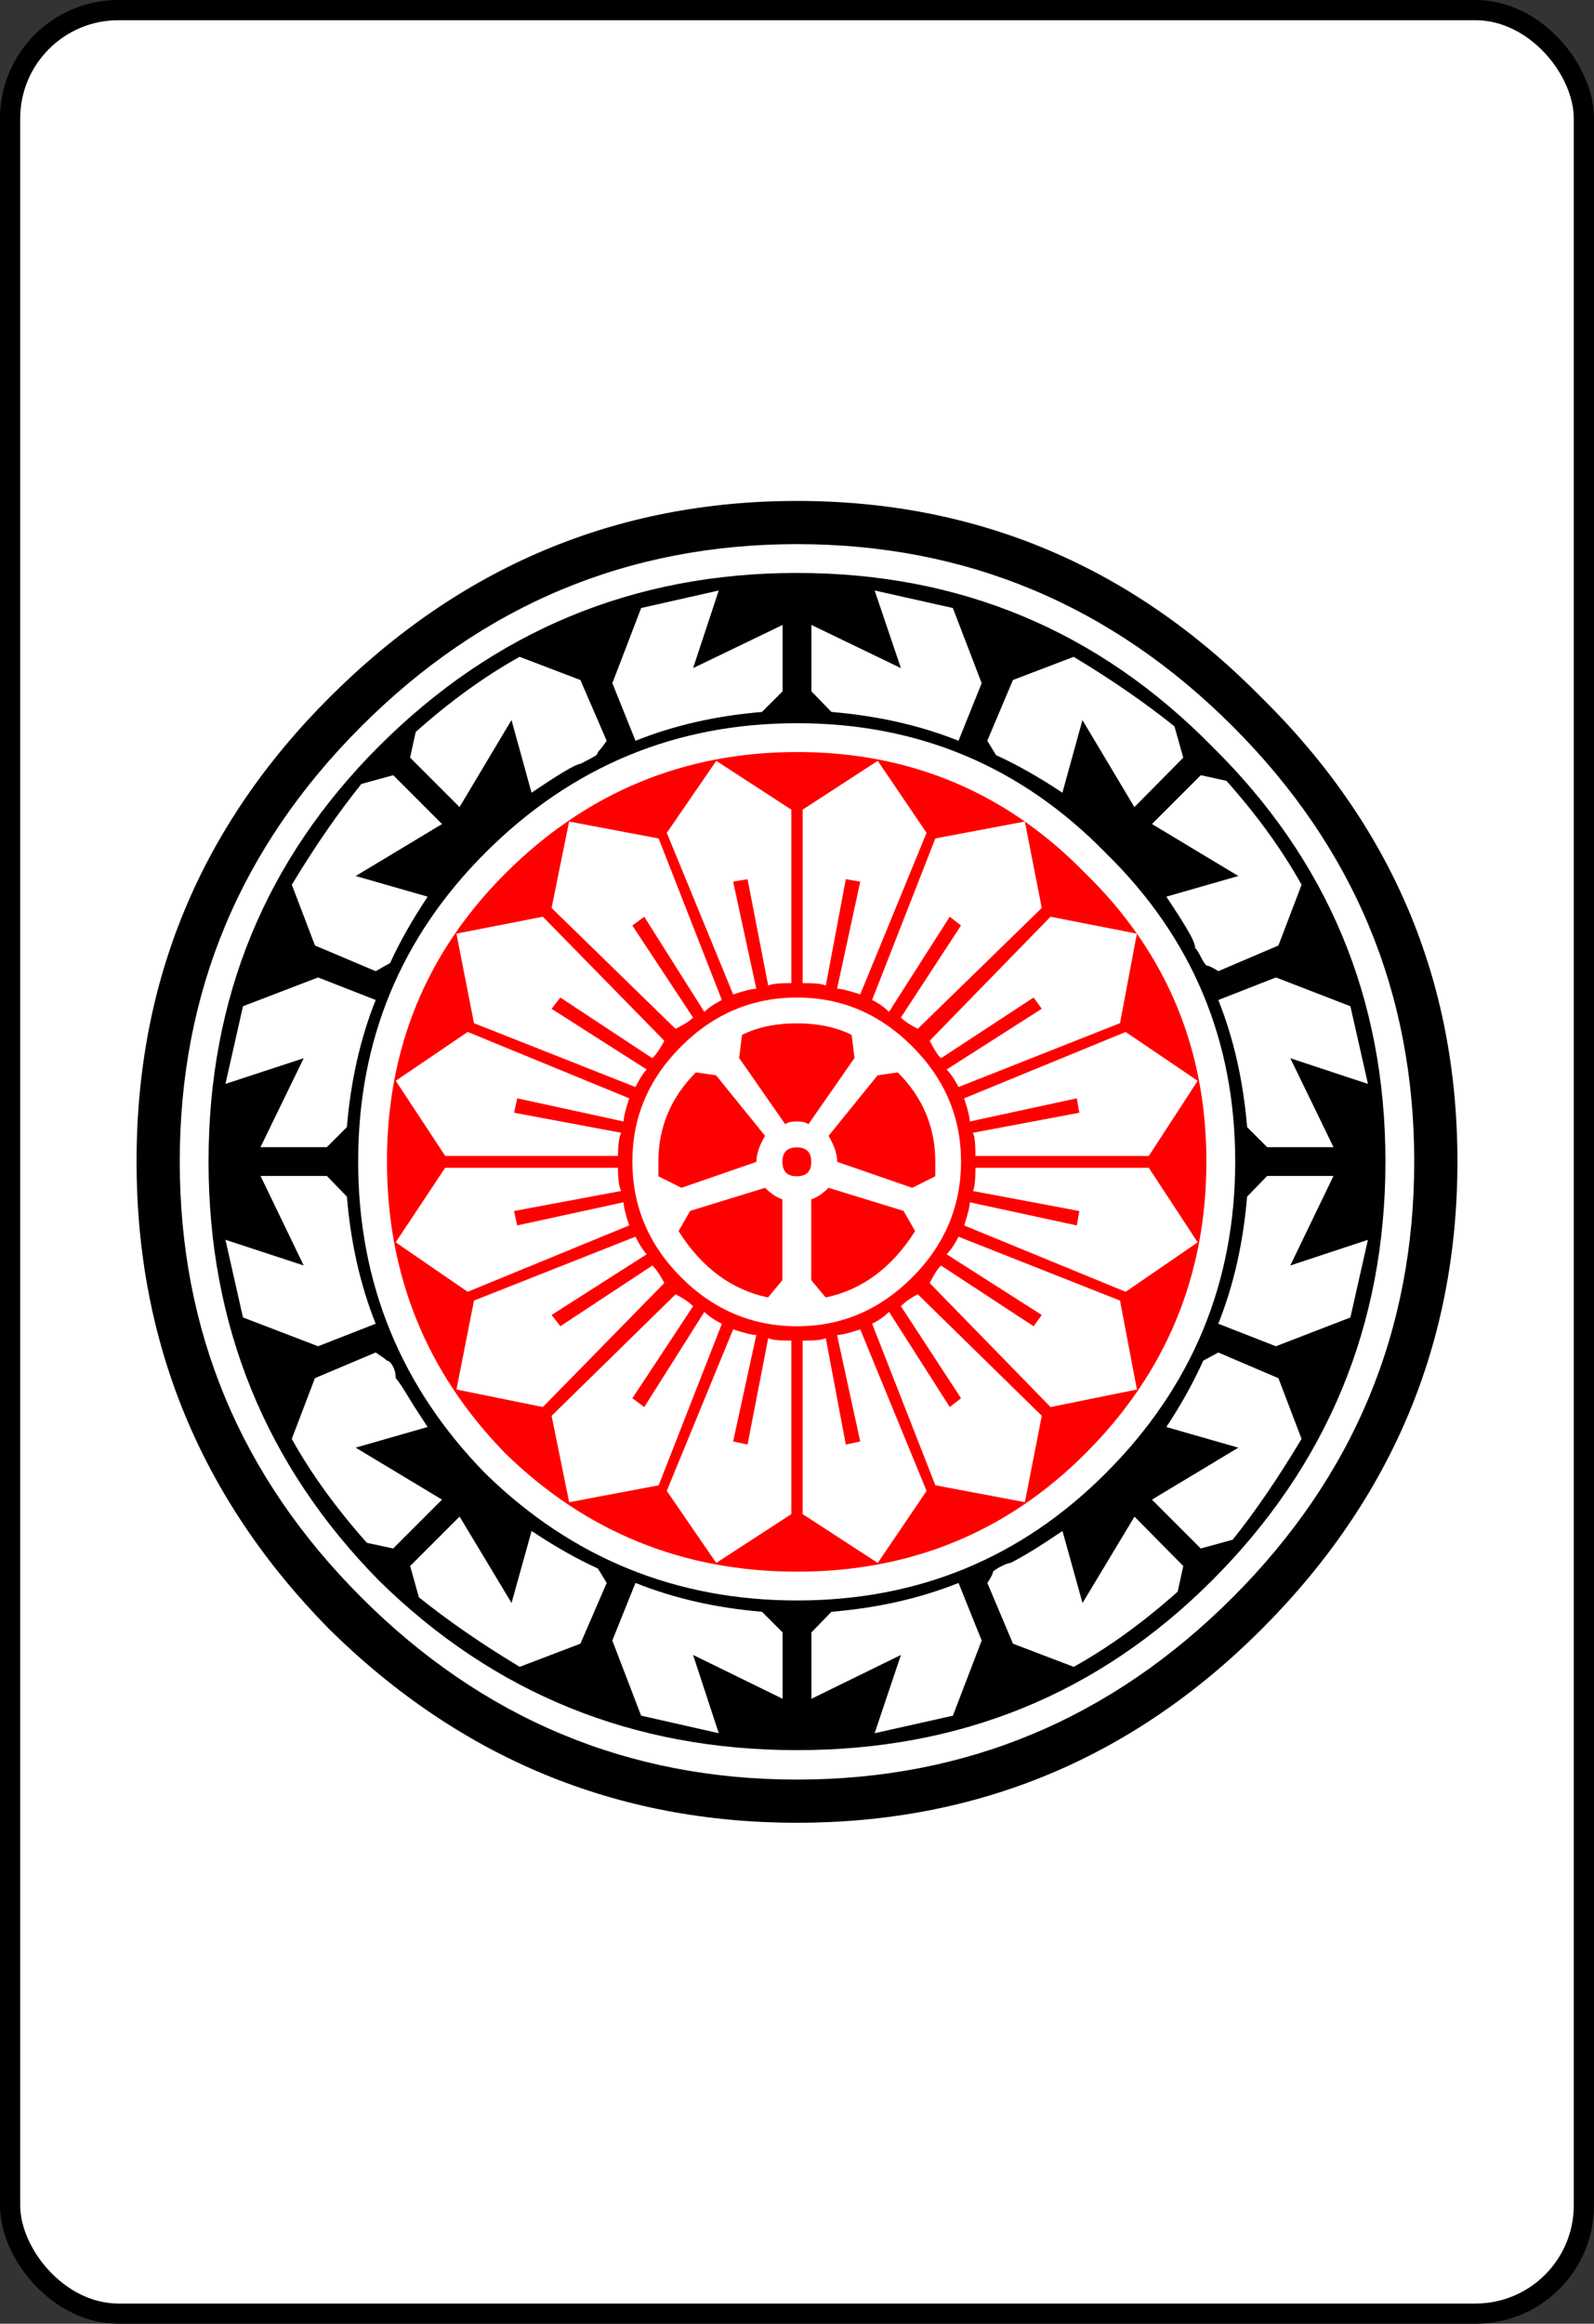<?xml version="1.0" encoding="UTF-8" standalone="no"?>
<!-- Created with Inkscape (http://www.inkscape.org/) -->

<svg
   xmlns:dc="http://purl.org/dc/elements/1.1/"
   xmlns:cc="http://creativecommons.org/ns#"
   xmlns:rdf="http://www.w3.org/1999/02/22-rdf-syntax-ns#"
   xmlns:svg="http://www.w3.org/2000/svg"
   xmlns="http://www.w3.org/2000/svg"
   xmlns:sodipodi="http://sodipodi.sourceforge.net/DTD/sodipodi-0.dtd"
   xmlns:inkscape="http://www.inkscape.org/namespaces/inkscape"
   width="79.571"
   height="115.97"
   id="svg3237"
   version="1.1"
   inkscape:version="0.48.3.1 r9886"
   sodipodi:docname="P1.svg">
  <rect width="100%" height="100%" fill="#333333" stroke="none"/>
  <defs
     id="defs3239" />
  <sodipodi:namedview
     id="base"
     pagecolor="#ffffff"
     bordercolor="#666666"
     borderopacity="1.0"
     inkscape:pageopacity="0.0"
     inkscape:pageshadow="2"
     inkscape:zoom="0.7"
     inkscape:cx="248.64693"
     inkscape:cy="48.162603"
     inkscape:document-units="px"
     inkscape:current-layer="layer1"
     showgrid="false"
     fit-margin-top="0"
     fit-margin-left="0"
     fit-margin-right="0"
     fit-margin-bottom="0"
     inkscape:window-width="748"
     inkscape:window-height="600"
     inkscape:window-x="399"
     inkscape:window-y="247"
     inkscape:window-maximized="0" />
  <g
     inkscape:label="Layer 1"
     inkscape:groupmode="layer"
     id="layer1"
     transform="translate(398.43,-454.888)">
    <rect
       ry="5.406"
       y="455.393"
       x="-397.926"
       height="114.961"
       width="78.562"
       id="rect6731-9-60"
       style="fill:#ffffff;stroke:#000000;stroke-width:1.009;stroke-miterlimit:4;stroke-opacity:1;stroke-dasharray:none;stroke-dashoffset:0" />
    <g
       transform="translate(-475.06,-434.933)"
       id="g7359">
      <path
         style="font-size:144px;font-style:normal;font-variant:normal;font-weight:500;font-stretch:normal;text-align:start;line-height:125%;letter-spacing:0px;word-spacing:0px;text-anchor:start;fill:#000000;fill-opacity:1;stroke:none;font-family:GL-MahjongTile;-inkscape-font-specification:GL-MahjongTile Medium"
         d="m 116.415,918.415 c -8.16,7e-5 -15.115,2.896 -20.875,8.656 -5.664,5.664 -8.5,12.559 -8.5,20.719 -1.6e-5,8.16 2.836,15.146 8.5,20.906 5.76,5.664 12.715,8.469 20.875,8.469 8.16,1e-5 15.055,-2.805 20.719,-8.469 5.76,-5.76 8.656,-12.746 8.656,-20.906 -8e-5,-8.16 -2.896,-15.055 -8.656,-20.719 -5.664,-5.76 -12.559,-8.656 -20.719,-8.656 z m -3.906,0.875 -1.281,3.875 4.469,-2.156 0,3.312 -1.031,1.031 c -2.304,0.192 -4.393,0.67 -6.312,1.438 l -1.156,-2.875 1.438,-3.75 3.875,-0.875 z m 7.781,0 3.906,0.875 1.438,3.75 -1.156,2.875 c -1.92,-0.768 -4.04,-1.245 -6.344,-1.438 l -1,-1.031 0,-3.312 4.469,2.156 -1.312,-3.875 z m -17.719,3.312 3.031,1.156 1.312,3.031 c -0.192,0.288 -0.342,0.467 -0.438,0.562 -4e-5,0.096 -0.089,0.185 -0.281,0.281 -0.192,0.096 -0.402,0.217 -0.594,0.312 -0.096,6e-5 -0.364,0.118 -0.844,0.406 -0.48,0.288 -1.018,0.647 -1.594,1.031 l -1,-3.625 -2.594,4.344 -2.469,-2.469 0.281,-1.281 c 1.728,-1.536 3.459,-2.79 5.188,-3.75 z m 27.656,0 c 1.92,1.152 3.591,2.317 5.031,3.469 l 0.438,1.562 -2.438,2.469 -2.594,-4.344 -1,3.625 c -1.152,-0.768 -2.257,-1.395 -3.312,-1.875 l -0.438,-0.719 1.281,-3.031 3.031,-1.156 z m -13.812,3.312 c 6.048,6e-5 11.182,2.149 15.406,6.469 4.32,4.224 6.469,9.358 6.469,15.406 -7e-5,6.048 -2.149,11.243 -6.469,15.562 -4.224,4.224 -9.358,6.344 -15.406,6.344 -6.048,2e-5 -11.243,-2.12 -15.562,-6.344 -4.224,-4.32 -6.344,-9.514 -6.344,-15.562 -2.4e-5,-6.048 2.12,-11.182 6.344,-15.406 4.32,-4.32 9.514,-6.469 15.562,-6.469 z m -20.156,2.594 2.438,2.438 -4.312,2.594 3.594,1.031 c -0.768,1.152 -1.395,2.257 -1.875,3.312 l -0.719,0.406 -3.031,-1.281 -1.156,-3.031 c 1.152,-1.92 2.317,-3.591 3.469,-5.031 l 1.594,-0.438 z m 40.313,0 1.281,0.281 c 1.536,1.728 2.79,3.46 3.75,5.188 l -1.156,3.031 -3,1.281 c -0.288,-0.192 -0.498,-0.281 -0.594,-0.281 -0.096,-0.096 -0.185,-0.245 -0.281,-0.438 -0.096,-0.192 -0.185,-0.341 -0.281,-0.438 -7e-5,-0.192 -0.15,-0.52 -0.438,-1 -0.288,-0.48 -0.616,-0.986 -1,-1.562 l 3.594,-1.031 -4.312,-2.594 2.438,-2.438 z m -44.063,10.094 2.875,1.125 c -0.768,1.92 -1.246,4.04 -1.438,6.344 l -1,1 -3.312,0 2.156,-4.438 -3.906,1.281 0.875,-3.875 3.75,-1.438 z m 47.813,0 3.719,1.438 0.875,3.875 -3.875,-1.281 2.156,4.438 -3.312,0 -1,-1 c -0.192,-2.304 -0.67,-4.424 -1.438,-6.344 l 2.875,-1.125 z m -50.688,9.906 3.312,0 1,1.031 c 0.192,2.304 0.669,4.424 1.438,6.344 l -2.875,1.125 -3.75,-1.438 -0.875,-3.875 3.906,1.281 -2.156,-4.469 z m 50.25,0 3.312,0 -2.156,4.469 3.875,-1.281 -0.875,3.875 -3.719,1.438 -2.875,-1.125 c 0.768,-1.92 1.245,-4.04 1.438,-6.344 l 1,-1.031 z m -44.5,8.812 c 0.288,0.192 0.466,0.31 0.562,0.406 0.096,3e-5 0.216,0.121 0.312,0.312 0.096,0.192 0.125,0.371 0.125,0.562 0.096,0.096 0.306,0.395 0.594,0.875 0.288,0.48 0.616,0.987 1,1.562 l -3.594,1.031 4.312,2.594 -2.438,2.438 -1.312,-0.281 c -1.536,-1.728 -2.79,-3.459 -3.75,-5.188 l 1.156,-3.031 3.031,-1.281 z m 42.063,0 3,1.281 1.156,3.031 c -1.152,1.92 -2.286,3.591 -3.438,5.031 l -1.594,0.438 -2.438,-2.438 4.312,-2.594 -3.594,-1.031 c 0.768,-1.152 1.364,-2.256 1.844,-3.312 l 0.75,-0.406 z m -37.875,8.188 2.594,4.312 1,-3.594 c 1.152,0.768 2.256,1.395 3.312,1.875 l 0.438,0.719 -1.312,3.031 -3.031,1.156 c -1.92,-1.152 -3.591,-2.317 -5.031,-3.469 l -0.438,-1.562 2.469,-2.469 z m 33.688,0 2.438,2.469 -0.281,1.281 c -1.728,1.536 -3.46,2.79 -5.188,3.75 l -3.031,-1.156 -1.281,-3.031 c 0.192,-0.288 0.281,-0.467 0.281,-0.562 0.096,-0.096 0.245,-0.185 0.438,-0.281 0.192,-0.096 0.341,-0.156 0.438,-0.156 0.192,-0.096 0.52,-0.274 1,-0.562 0.48,-0.288 1.018,-0.647 1.594,-1.031 l 1,3.594 2.594,-4.312 z m -24.906,3.312 c 1.92,0.768 4.008,1.246 6.312,1.438 l 1.031,1.031 0,3.312 -4.469,-2.188 1.281,3.906 -3.875,-0.875 -1.438,-3.75 1.156,-2.875 z m 16.125,0 1.156,2.875 -1.438,3.75 -3.906,0.875 1.312,-3.906 -4.469,2.188 0,-3.312 1,-1.031 c 2.304,-0.192 4.424,-0.669 6.344,-1.438 z"
         id="path4940"
         inkscape:connector-curvature="0" />
      <path
         style="font-size:144px;font-style:normal;font-variant:normal;font-weight:500;font-stretch:normal;text-align:start;line-height:125%;letter-spacing:0px;word-spacing:0px;text-anchor:start;fill:#000000;fill-opacity:1;stroke:none;font-family:GL-MahjongTile;-inkscape-font-specification:GL-MahjongTile Medium"
         d="m 116.415,914.821 c -9.024,7e-5 -16.816,3.285 -23.344,9.812 -6.432,6.432 -9.625,14.132 -9.625,23.156 -1.3e-5,9.024 3.193,16.816 9.625,23.344 6.528,6.432 14.32,9.656 23.344,9.656 9.024,1e-5 16.755,-3.224 23.188,-9.656 6.528,-6.528 9.781,-14.32 9.781,-23.344 -8e-5,-9.024 -3.253,-16.724 -9.781,-23.156 -6.432,-6.528 -14.164,-9.812 -23.188,-9.812 z m 0,2.156 c 8.448,7e-5 15.702,3.046 21.75,9.094 6.048,6.048 9.062,13.271 9.062,21.719 -8e-5,8.448 -3.015,15.702 -9.062,21.75 -6.048,6.048 -13.302,9.094 -21.75,9.094 -8.448,1e-5 -15.702,-3.046 -21.75,-9.094 -6.048,-6.048 -9.063,-13.302 -9.062,-21.75 -1.5e-5,-8.448 3.014,-15.671 9.062,-21.719 6.048,-6.048 13.302,-9.094 21.75,-9.094 z"
         id="path4998"
         inkscape:connector-curvature="0" />
      <path
         style="font-size:144px;font-style:normal;font-variant:normal;font-weight:500;font-stretch:normal;text-align:start;line-height:125%;letter-spacing:0px;word-spacing:0px;text-anchor:start;fill:#ff0000;fill-opacity:1;stroke:none;font-family:GL-MahjongTile;-inkscape-font-specification:GL-MahjongTile Medium"
         d="m 116.415,927.353 c -5.664,6e-5 -10.531,2.031 -14.562,6.062 -3.936,3.936 -5.906,8.711 -5.906,14.375 -2.5e-5,5.664 1.97,10.531 5.906,14.562 4.032,3.936 8.898,5.906 14.562,5.906 5.664,2e-5 10.47,-1.97 14.406,-5.906 4.032,-4.032 6.031,-8.898 6.031,-14.562 -5e-5,-4.288 -1.158,-8.078 -3.469,-11.375 l -0.844,4.469 -8.062,3.188 c -0.192,-0.384 -0.402,-0.683 -0.594,-0.875 l 4.75,-3.031 -0.406,-0.562 -4.625,3.031 c -0.192,-0.192 -0.371,-0.491 -0.562,-0.875 l 6.031,-6.188 4.312,0.844 c -0.742,-1.058 -1.583,-2.044 -2.562,-3 -0.956,-0.98 -1.973,-1.852 -3.031,-2.594 l 0.844,4.312 -6.188,6.031 c -0.384,-0.192 -0.652,-0.37 -0.844,-0.562 l 3,-4.594 -0.562,-0.438 -3.031,4.75 c -0.192,-0.192 -0.46,-0.402 -0.844,-0.594 l 3.156,-8.062 4.469,-0.844 c -3.297,-2.311 -7.087,-3.469 -11.375,-3.469 z m -4.031,0.438 3.75,2.438 0,8.656 c -0.576,5e-5 -0.964,0.029 -1.156,0.125 l -1.031,-5.312 -0.719,0.125 1.156,5.344 c -0.192,5e-5 -0.58,0.089 -1.156,0.281 l -3.312,-8.062 2.469,-3.594 z m 8.062,0 2.438,3.594 -3.312,8.062 c -0.576,-0.192 -0.964,-0.281 -1.156,-0.281 l 1.156,-5.344 -0.719,-0.125 -1,5.312 c -0.192,-0.096 -0.58,-0.125 -1.156,-0.125 l 0,-8.656 3.75,-2.438 z m -15.406,3.031 4.469,0.844 3.156,8.062 c -0.384,0.192 -0.683,0.402 -0.875,0.594 l -3,-4.75 -0.594,0.438 3.031,4.594 c -0.192,0.192 -0.491,0.371 -0.875,0.562 l -6.188,-6.031 0.875,-4.312 z m -1.312,4.75 6.062,6.188 c -0.192,0.384 -0.402,0.683 -0.594,0.875 l -4.594,-3.031 -0.438,0.562 4.75,3.031 c -0.192,0.192 -0.371,0.491 -0.562,0.875 l -8.062,-3.188 -0.875,-4.469 4.313,-0.844 z m 12.688,4.031 c 2.208,5e-5 4.118,0.806 5.75,2.438 1.632,1.632 2.437,3.542 2.438,5.75 -6e-5,2.208 -0.806,4.149 -2.438,5.781 -1.632,1.632 -3.542,2.438 -5.75,2.438 -2.208,3e-5 -4.149,-0.805 -5.781,-2.438 -1.632,-1.632 -2.438,-3.573 -2.438,-5.781 -4e-5,-2.208 0.805,-4.118 2.438,-5.75 1.632,-1.632 3.573,-2.437 5.781,-2.438 z m -16.438,1.719 8.063,3.312 c -0.192,0.576 -0.281,0.964 -0.281,1.156 l -5.312,-1.156 -0.156,0.719 5.344,1 c -0.096,0.192 -0.156,0.58 -0.156,1.156 l -8.625,0 -2.469,-3.75 3.594,-2.438 z m 32.844,0 3.594,2.438 -2.438,3.75 -8.656,0 c -6e-5,-0.576 -0.029,-0.964 -0.125,-1.156 l 5.312,-1 -0.125,-0.719 -5.344,1.156 c -6e-5,-0.192 -0.089,-0.58 -0.281,-1.156 l 8.062,-3.312 z m -33.969,6.781 8.625,0 c -4e-5,0.576 0.06,0.964 0.156,1.156 l -5.344,1 0.156,0.719 5.312,-1.156 c -4e-5,0.192 0.089,0.58 0.281,1.156 l -8.063,3.312 -3.594,-2.469 2.469,-3.719 z m 26.469,0 8.656,0 2.438,3.719 -3.594,2.469 -8.062,-3.312 c 0.192,-0.576 0.281,-0.964 0.281,-1.156 l 5.344,1.156 0.125,-0.719 -5.312,-1 c 0.096,-0.192 0.125,-0.58 0.125,-1.156 z m -16.969,3.438 c 0.192,0.384 0.37,0.683 0.562,0.875 l -4.75,3.031 0.438,0.562 4.594,-3.031 c 0.192,0.192 0.402,0.491 0.594,0.875 l -6.062,6.188 -4.313,-0.875 0.875,-4.438 8.062,-3.188 z m 16.125,0 8.062,3.188 0.844,4.438 -4.312,0.875 -6.031,-6.188 c 0.192,-0.384 0.37,-0.683 0.562,-0.875 l 4.625,3.031 0.406,-0.562 -4.75,-3.031 c 0.192,-0.192 0.402,-0.491 0.594,-0.875 z m -14.125,2.875 c 0.384,0.192 0.683,0.402 0.875,0.594 l -3.031,4.594 0.594,0.438 3,-4.75 c 0.192,0.192 0.491,0.402 0.875,0.594 l -3.156,8.062 -4.469,0.844 -0.875,-4.312 6.188,-6.062 z m 12.094,0 6.188,6.062 -0.844,4.312 -4.469,-0.844 -3.156,-8.062 c 0.384,-0.192 0.652,-0.402 0.844,-0.594 l 3.031,4.75 0.562,-0.438 -3,-4.594 c 0.192,-0.192 0.46,-0.402 0.844,-0.594 z m -9.219,1.75 c 0.576,0.192 0.964,0.281 1.156,0.281 l -1.156,5.312 0.719,0.156 1.031,-5.312 c 0.192,0.096 0.58,0.125 1.156,0.125 l 0,8.656 -3.75,2.438 -2.469,-3.594 3.312,-8.062 z m 6.344,0 3.312,8.062 -2.438,3.594 -3.75,-2.438 0,-8.656 c 0.576,3e-5 0.964,-0.029 1.156,-0.125 l 1,5.312 0.719,-0.156 -1.156,-5.312 c 0.192,3e-5 0.58,-0.089 1.156,-0.281 z"
         id="path4994"
         inkscape:connector-curvature="0" />
      <path
         style="font-size:144px;font-style:normal;font-variant:normal;font-weight:500;font-stretch:normal;text-align:start;line-height:125%;letter-spacing:0px;word-spacing:0px;text-anchor:start;fill:#ff0000;fill-opacity:1;stroke:none;font-family:GL-MahjongTile;-inkscape-font-specification:GL-MahjongTile Medium"
         d="m 113.671,941.469 c 0.768,-0.384 1.68,-0.576 2.736,-0.576 1.056,5e-5 1.968,0.192 2.736,0.576 l 0.144,1.152 -2.304,3.312 c -0.096,-0.096 -0.288,-0.144 -0.576,-0.144 -0.288,4e-5 -0.48,0.048 -0.576,0.144 l -2.304,-3.312 0.144,-1.152"
         id="path4990"
         inkscape:connector-curvature="0" />
      <path
         style="font-size:144px;font-style:normal;font-variant:normal;font-weight:500;font-stretch:normal;text-align:start;line-height:125%;letter-spacing:0px;word-spacing:0px;text-anchor:start;fill:#ff0000;fill-opacity:1;stroke:none;font-family:GL-MahjongTile;-inkscape-font-specification:GL-MahjongTile Medium"
         d="m 110.647,949.101 -1.152,-0.576 0,-0.72 c -4e-5,-1.728 0.624,-3.216 1.872,-4.464 l 1.008,0.144 2.448,3.024 c -0.288,0.48 -0.432,0.912 -0.432,1.296 l -3.744,1.296"
         id="path4988"
         inkscape:connector-curvature="0" />
      <path
         style="font-size:144px;font-style:normal;font-variant:normal;font-weight:500;font-stretch:normal;text-align:start;line-height:125%;letter-spacing:0px;word-spacing:0px;text-anchor:start;fill:#ff0000;fill-opacity:1;stroke:none;font-family:GL-MahjongTile;-inkscape-font-specification:GL-MahjongTile Medium"
         d="m 123.319,948.525 -1.152,0.576 -3.744,-1.296 c -5e-5,-0.384 -0.144,-0.816 -0.432,-1.296 l 2.448,-3.024 1.008,-0.144 c 1.248,1.248 1.872,2.736 1.872,4.464 l 0,0.72"
         id="path4986"
         inkscape:connector-curvature="0" />
      <path
         style="font-size:144px;font-style:normal;font-variant:normal;font-weight:500;font-stretch:normal;text-align:start;line-height:125%;letter-spacing:0px;word-spacing:0px;text-anchor:start;fill:#ff0000;fill-opacity:1;stroke:none;font-family:GL-MahjongTile;-inkscape-font-specification:GL-MahjongTile Medium"
         d="m 115.687,953.709 -0.72,0.864 c -1.824,-0.384 -3.312,-1.488 -4.464,-3.312 l 0.576,-1.008 3.744,-1.152 c 0.288,0.288 0.576,0.48 0.864,0.576 l 0,4.032"
         id="path4984"
         inkscape:connector-curvature="0" />
      <path
         style="font-size:144px;font-style:normal;font-variant:normal;font-weight:500;font-stretch:normal;text-align:start;line-height:125%;letter-spacing:0px;word-spacing:0px;text-anchor:start;fill:#ff0000;fill-opacity:1;stroke:none;font-family:GL-MahjongTile;-inkscape-font-specification:GL-MahjongTile Medium"
         d="m 117.127,953.709 0,-4.032 c 0.288,-0.096 0.576,-0.288 0.864,-0.576 l 3.744,1.152 0.576,1.008 c -1.152,1.824 -2.64,2.928 -4.464,3.312 l -0.72,-0.864"
         id="path4982"
         inkscape:connector-curvature="0" />
      <path
         style="font-size:144px;font-style:normal;font-variant:normal;font-weight:500;font-stretch:normal;text-align:start;line-height:125%;letter-spacing:0px;word-spacing:0px;text-anchor:start;fill:#ff0000;fill-opacity:1;stroke:none;font-family:GL-MahjongTile;-inkscape-font-specification:GL-MahjongTile Medium"
         d="m 116.407,948.525 c -0.48,4e-5 -0.72,-0.24 -0.72,-0.72 -4e-5,-0.48 0.24,-0.72 0.72,-0.72 0.48,4e-5 0.72,0.24 0.72,0.72 -5e-5,0.48 -0.24,0.72 -0.72,0.72"
         id="path4942"
         inkscape:connector-curvature="0" />
    </g>
  </g>
</svg>
